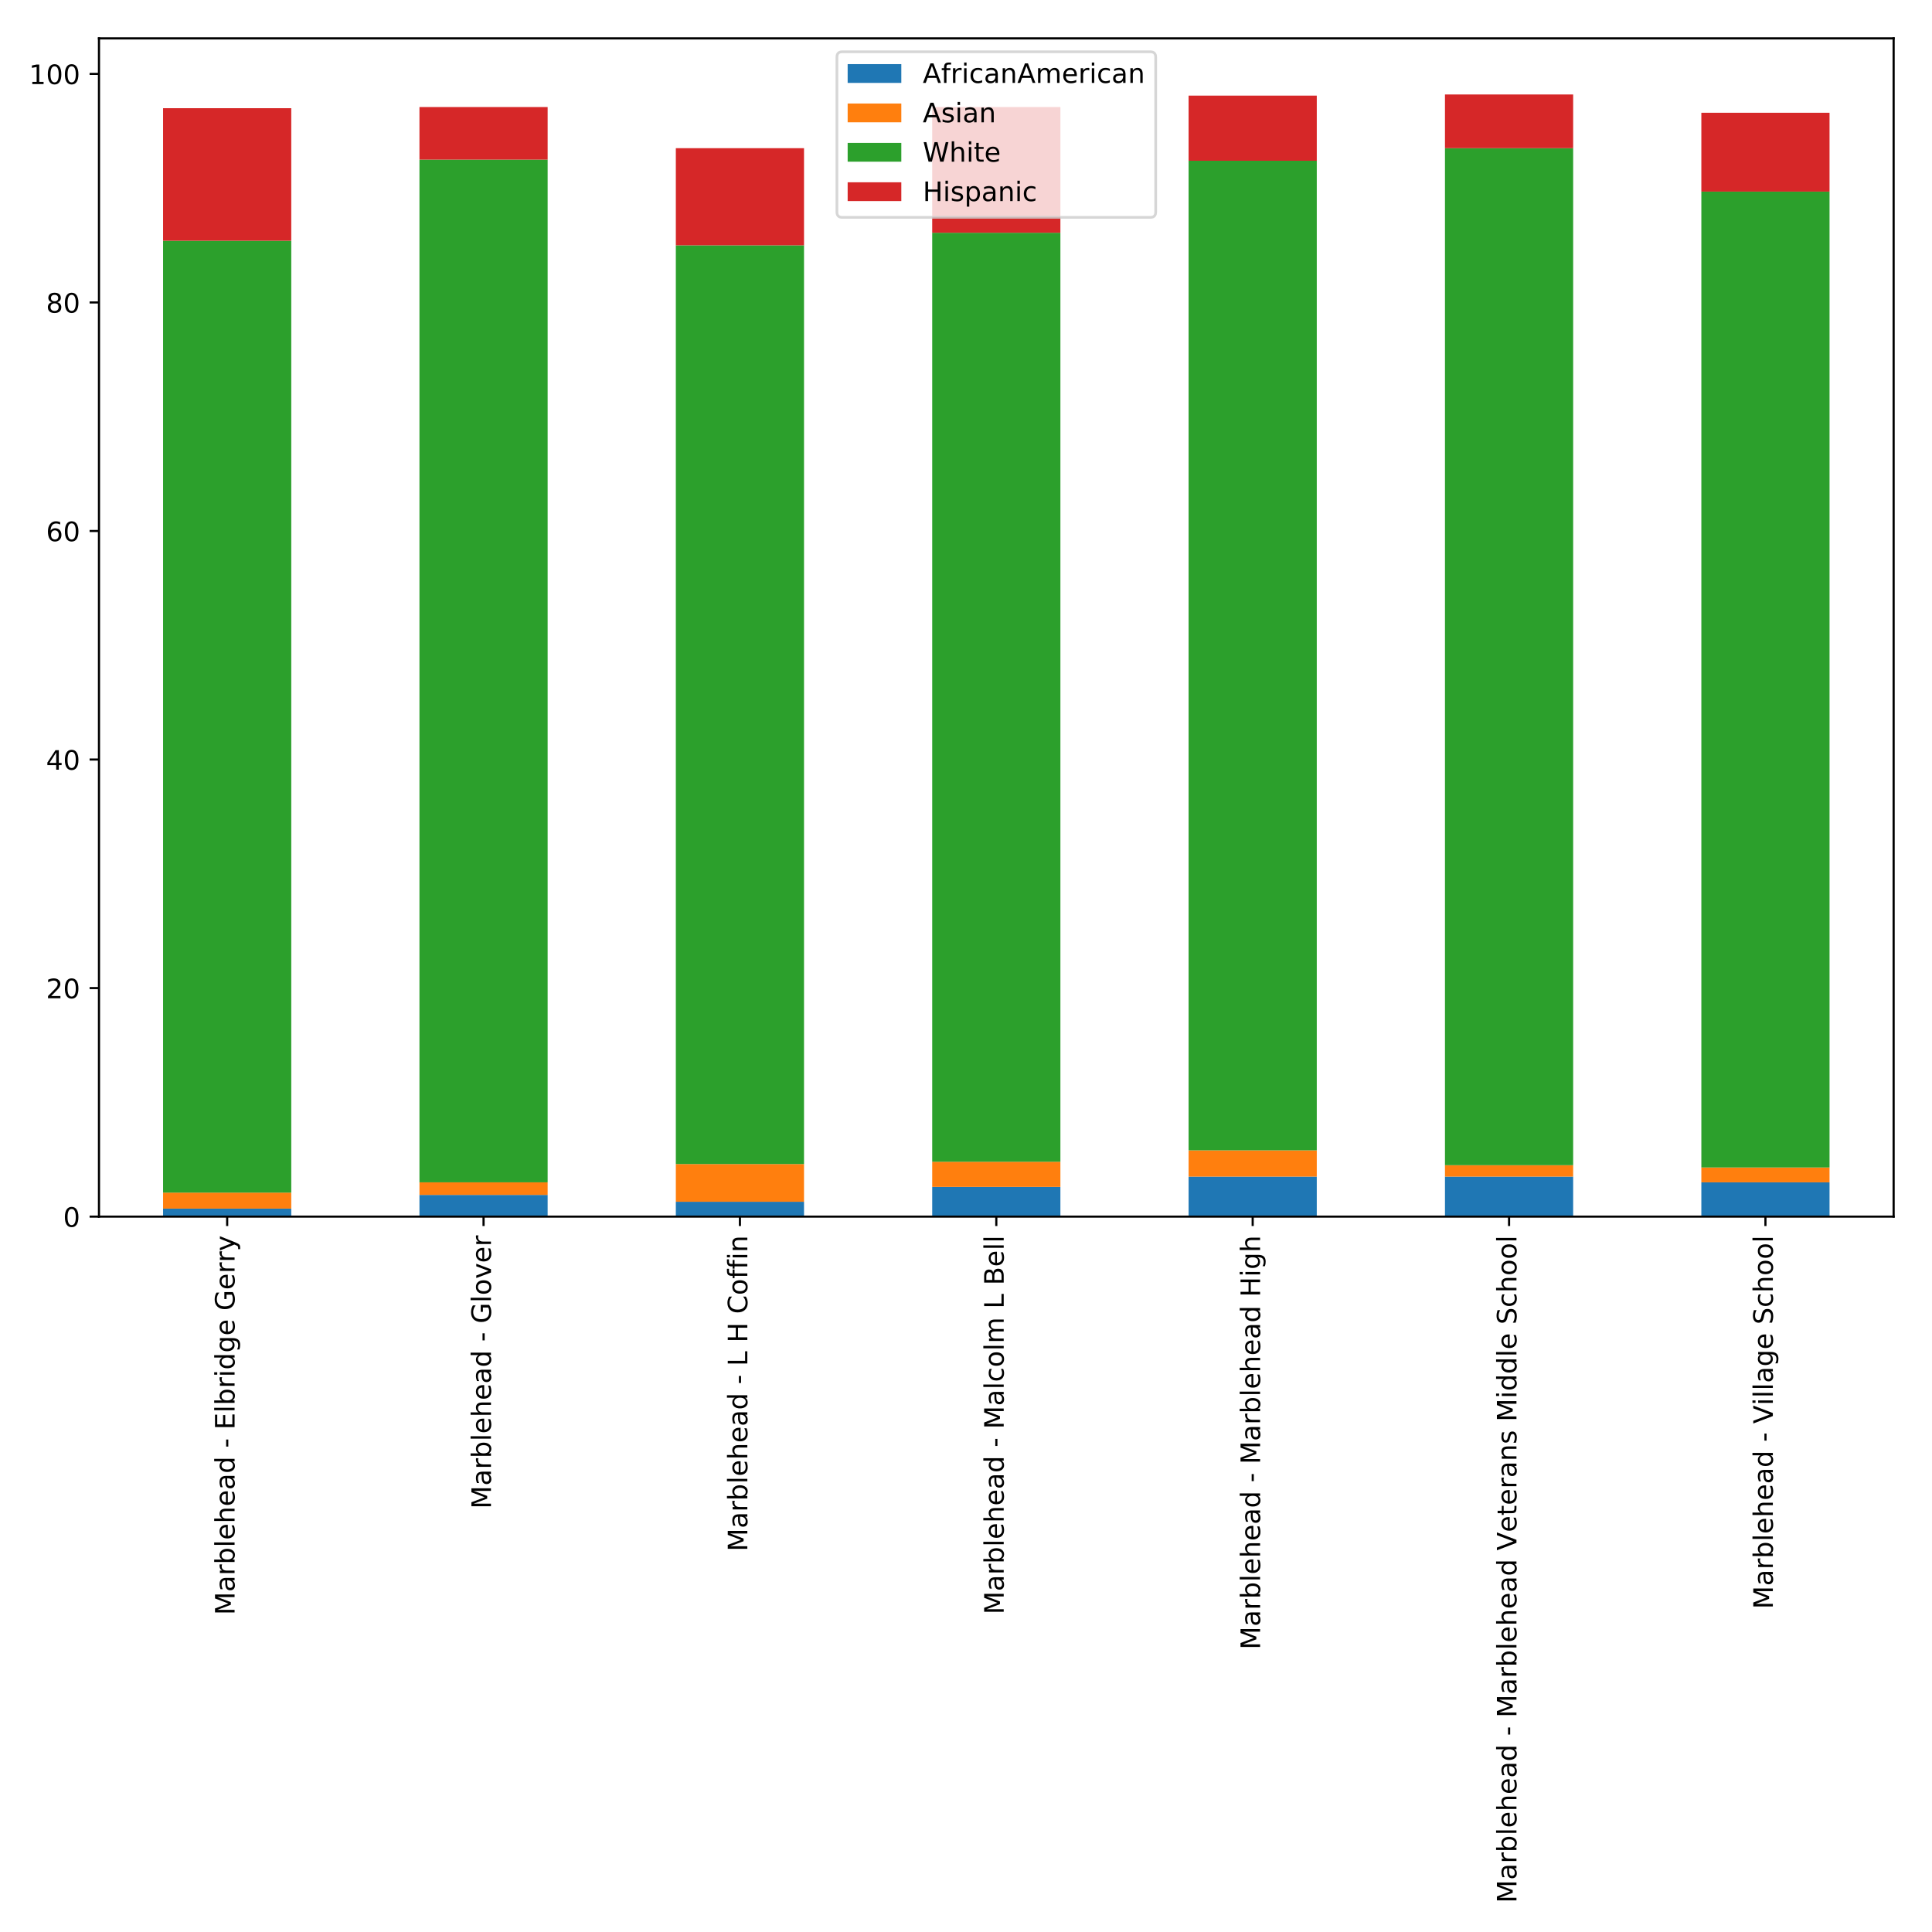 <?xml version="1.0" encoding="utf-8" standalone="no"?>
<!DOCTYPE svg PUBLIC "-//W3C//DTD SVG 1.1//EN"
  "http://www.w3.org/Graphics/SVG/1.1/DTD/svg11.dtd">
<!-- Created with matplotlib (http://matplotlib.org/) -->
<svg height="720pt" version="1.1" viewBox="0 0 720 720" width="720pt" xmlns="http://www.w3.org/2000/svg" xmlns:xlink="http://www.w3.org/1999/xlink">
 <defs>
  <style type="text/css">
*{stroke-linecap:butt;stroke-linejoin:round;}
  </style>
 </defs>
 <g id="figure_1">
  <g id="patch_1">
   <path d="M 0 720 
L 720 720 
L 720 0 
L 0 0 
z
" style="fill:#ffffff;"/>
  </g>
  <g id="axes_1">
   <g id="patch_2">
    <path d="M 36.888 453.397 
L 705.7 453.397 
L 705.7 14.3 
L 36.888 14.3 
z
" style="fill:#ffffff;"/>
   </g>
   <g id="patch_3">
    <path clip-path="url(#pbb5ad977c8)" d="M 60.774 453.397 
L 108.546 453.397 
L 108.546 450.416 
L 60.774 450.416 
z
" style="fill:#1f77b4;"/>
   </g>
   <g id="patch_4">
    <path clip-path="url(#pbb5ad977c8)" d="M 156.318 453.397 
L 204.091 453.397 
L 204.091 445.306 
L 156.318 445.306 
z
" style="fill:#1f77b4;"/>
   </g>
   <g id="patch_5">
    <path clip-path="url(#pbb5ad977c8)" d="M 251.863 453.397 
L 299.635 453.397 
L 299.635 447.861 
L 251.863 447.861 
z
" style="fill:#1f77b4;"/>
   </g>
   <g id="patch_6">
    <path clip-path="url(#pbb5ad977c8)" d="M 347.408 453.397 
L 395.18 453.397 
L 395.18 442.325 
L 347.408 442.325 
z
" style="fill:#1f77b4;"/>
   </g>
   <g id="patch_7">
    <path clip-path="url(#pbb5ad977c8)" d="M 442.952 453.397 
L 490.725 453.397 
L 490.725 438.492 
L 442.952 438.492 
z
" style="fill:#1f77b4;"/>
   </g>
   <g id="patch_8">
    <path clip-path="url(#pbb5ad977c8)" d="M 538.497 453.397 
L 586.269 453.397 
L 586.269 438.492 
L 538.497 438.492 
z
" style="fill:#1f77b4;"/>
   </g>
   <g id="patch_9">
    <path clip-path="url(#pbb5ad977c8)" d="M 634.042 453.397 
L 681.814 453.397 
L 681.814 440.621 
L 634.042 440.621 
z
" style="fill:#1f77b4;"/>
   </g>
   <g id="patch_10">
    <path clip-path="url(#pbb5ad977c8)" d="M 60.774 450.416 
L 108.546 450.416 
L 108.546 444.454 
L 60.774 444.454 
z
" style="fill:#ff7f0e;"/>
   </g>
   <g id="patch_11">
    <path clip-path="url(#pbb5ad977c8)" d="M 156.318 445.306 
L 204.091 445.306 
L 204.091 440.621 
L 156.318 440.621 
z
" style="fill:#ff7f0e;"/>
   </g>
   <g id="patch_12">
    <path clip-path="url(#pbb5ad977c8)" d="M 251.863 447.861 
L 299.635 447.861 
L 299.635 433.808 
L 251.863 433.808 
z
" style="fill:#ff7f0e;"/>
   </g>
   <g id="patch_13">
    <path clip-path="url(#pbb5ad977c8)" d="M 347.408 442.325 
L 395.18 442.325 
L 395.18 432.956 
L 347.408 432.956 
z
" style="fill:#ff7f0e;"/>
   </g>
   <g id="patch_14">
    <path clip-path="url(#pbb5ad977c8)" d="M 442.952 438.492 
L 490.725 438.492 
L 490.725 428.697 
L 442.952 428.697 
z
" style="fill:#ff7f0e;"/>
   </g>
   <g id="patch_15">
    <path clip-path="url(#pbb5ad977c8)" d="M 538.497 438.492 
L 586.269 438.492 
L 586.269 434.233 
L 538.497 434.233 
z
" style="fill:#ff7f0e;"/>
   </g>
   <g id="patch_16">
    <path clip-path="url(#pbb5ad977c8)" d="M 634.042 440.621 
L 681.814 440.621 
L 681.814 435.085 
L 634.042 435.085 
z
" style="fill:#ff7f0e;"/>
   </g>
   <g id="patch_17">
    <path clip-path="url(#pbb5ad977c8)" d="M 60.774 444.454 
L 108.546 444.454 
L 108.546 89.719 
L 60.774 89.719 
z
" style="fill:#2ca02c;"/>
   </g>
   <g id="patch_18">
    <path clip-path="url(#pbb5ad977c8)" d="M 156.318 440.621 
L 204.091 440.621 
L 204.091 59.483 
L 156.318 59.483 
z
" style="fill:#2ca02c;"/>
   </g>
   <g id="patch_19">
    <path clip-path="url(#pbb5ad977c8)" d="M 251.863 433.808 
L 299.635 433.808 
L 299.635 91.422 
L 251.863 91.422 
z
" style="fill:#2ca02c;"/>
   </g>
   <g id="patch_20">
    <path clip-path="url(#pbb5ad977c8)" d="M 347.408 432.956 
L 395.18 432.956 
L 395.18 86.738 
L 347.408 86.738 
z
" style="fill:#2ca02c;"/>
   </g>
   <g id="patch_21">
    <path clip-path="url(#pbb5ad977c8)" d="M 442.952 428.697 
L 490.725 428.697 
L 490.725 59.909 
L 442.952 59.909 
z
" style="fill:#2ca02c;"/>
   </g>
   <g id="patch_22">
    <path clip-path="url(#pbb5ad977c8)" d="M 538.497 434.233 
L 586.269 434.233 
L 586.269 55.224 
L 538.497 55.224 
z
" style="fill:#2ca02c;"/>
   </g>
   <g id="patch_23">
    <path clip-path="url(#pbb5ad977c8)" d="M 634.042 435.085 
L 681.814 435.085 
L 681.814 71.407 
L 634.042 71.407 
z
" style="fill:#2ca02c;"/>
   </g>
   <g id="patch_24">
    <path clip-path="url(#pbb5ad977c8)" d="M 60.774 89.719 
L 108.546 89.719 
L 108.546 40.32 
L 60.774 40.32 
z
" style="fill:#d62728;"/>
   </g>
   <g id="patch_25">
    <path clip-path="url(#pbb5ad977c8)" d="M 156.318 59.483 
L 204.091 59.483 
L 204.091 39.894 
L 156.318 39.894 
z
" style="fill:#d62728;"/>
   </g>
   <g id="patch_26">
    <path clip-path="url(#pbb5ad977c8)" d="M 251.863 91.422 
L 299.635 91.422 
L 299.635 55.224 
L 251.863 55.224 
z
" style="fill:#d62728;"/>
   </g>
   <g id="patch_27">
    <path clip-path="url(#pbb5ad977c8)" d="M 347.408 86.738 
L 395.18 86.738 
L 395.18 39.894 
L 347.408 39.894 
z
" style="fill:#d62728;"/>
   </g>
   <g id="patch_28">
    <path clip-path="url(#pbb5ad977c8)" d="M 442.952 59.909 
L 490.725 59.909 
L 490.725 35.635 
L 442.952 35.635 
z
" style="fill:#d62728;"/>
   </g>
   <g id="patch_29">
    <path clip-path="url(#pbb5ad977c8)" d="M 538.497 55.224 
L 586.269 55.224 
L 586.269 35.209 
L 538.497 35.209 
z
" style="fill:#d62728;"/>
   </g>
   <g id="patch_30">
    <path clip-path="url(#pbb5ad977c8)" d="M 634.042 71.407 
L 681.814 71.407 
L 681.814 42.023 
L 634.042 42.023 
z
" style="fill:#d62728;"/>
   </g>
   <g id="matplotlib.axis_1">
    <g id="xtick_1">
     <g id="line2d_1">
      <defs>
       <path d="M 0 0 
L 0 3.5 
" id="m1ef9cbfb7c" style="stroke:#000000;stroke-width:0.8;"/>
      </defs>
      <g>
       <use style="stroke:#000000;stroke-width:0.8;" x="84.66" xlink:href="#m1ef9cbfb7c" y="453.397"/>
      </g>
     </g>
     <g id="text_1">
      <!-- Marblehead - Elbridge Gerry -->
      <defs>
       <path d="M 9.812 72.906 
L 24.516 72.906 
L 43.109 23.297 
L 61.812 72.906 
L 76.516 72.906 
L 76.516 0 
L 66.891 0 
L 66.891 64.016 
L 48.094 14.016 
L 38.188 14.016 
L 19.391 64.016 
L 19.391 0 
L 9.812 0 
z
" id="DejaVuSans-4d"/>
       <path d="M 34.281 27.484 
Q 23.391 27.484 19.188 25 
Q 14.984 22.516 14.984 16.5 
Q 14.984 11.719 18.141 8.906 
Q 21.297 6.109 26.703 6.109 
Q 34.188 6.109 38.703 11.406 
Q 43.219 16.703 43.219 25.484 
L 43.219 27.484 
z
M 52.203 31.203 
L 52.203 0 
L 43.219 0 
L 43.219 8.297 
Q 40.141 3.328 35.547 0.953 
Q 30.953 -1.422 24.312 -1.422 
Q 15.922 -1.422 10.953 3.297 
Q 6 8.016 6 15.922 
Q 6 25.141 12.172 29.828 
Q 18.359 34.516 30.609 34.516 
L 43.219 34.516 
L 43.219 35.406 
Q 43.219 41.609 39.141 45 
Q 35.062 48.391 27.688 48.391 
Q 23 48.391 18.547 47.266 
Q 14.109 46.141 10.016 43.891 
L 10.016 52.203 
Q 14.938 54.109 19.578 55.047 
Q 24.219 56 28.609 56 
Q 40.484 56 46.344 49.844 
Q 52.203 43.703 52.203 31.203 
z
" id="DejaVuSans-61"/>
       <path d="M 41.109 46.297 
Q 39.594 47.172 37.812 47.578 
Q 36.031 48 33.891 48 
Q 26.266 48 22.188 43.047 
Q 18.109 38.094 18.109 28.812 
L 18.109 0 
L 9.078 0 
L 9.078 54.688 
L 18.109 54.688 
L 18.109 46.188 
Q 20.953 51.172 25.484 53.578 
Q 30.031 56 36.531 56 
Q 37.453 56 38.578 55.875 
Q 39.703 55.766 41.062 55.516 
z
" id="DejaVuSans-72"/>
       <path d="M 48.688 27.297 
Q 48.688 37.203 44.609 42.844 
Q 40.531 48.484 33.406 48.484 
Q 26.266 48.484 22.188 42.844 
Q 18.109 37.203 18.109 27.297 
Q 18.109 17.391 22.188 11.75 
Q 26.266 6.109 33.406 6.109 
Q 40.531 6.109 44.609 11.75 
Q 48.688 17.391 48.688 27.297 
z
M 18.109 46.391 
Q 20.953 51.266 25.266 53.625 
Q 29.594 56 35.594 56 
Q 45.562 56 51.781 48.094 
Q 58.016 40.188 58.016 27.297 
Q 58.016 14.406 51.781 6.484 
Q 45.562 -1.422 35.594 -1.422 
Q 29.594 -1.422 25.266 0.953 
Q 20.953 3.328 18.109 8.203 
L 18.109 0 
L 9.078 0 
L 9.078 75.984 
L 18.109 75.984 
z
" id="DejaVuSans-62"/>
       <path d="M 9.422 75.984 
L 18.406 75.984 
L 18.406 0 
L 9.422 0 
z
" id="DejaVuSans-6c"/>
       <path d="M 56.203 29.594 
L 56.203 25.203 
L 14.891 25.203 
Q 15.484 15.922 20.484 11.062 
Q 25.484 6.203 34.422 6.203 
Q 39.594 6.203 44.453 7.469 
Q 49.312 8.734 54.109 11.281 
L 54.109 2.781 
Q 49.266 0.734 44.188 -0.344 
Q 39.109 -1.422 33.891 -1.422 
Q 20.797 -1.422 13.156 6.188 
Q 5.516 13.812 5.516 26.812 
Q 5.516 40.234 12.766 48.109 
Q 20.016 56 32.328 56 
Q 43.359 56 49.781 48.891 
Q 56.203 41.797 56.203 29.594 
z
M 47.219 32.234 
Q 47.125 39.594 43.094 43.984 
Q 39.062 48.391 32.422 48.391 
Q 24.906 48.391 20.391 44.141 
Q 15.875 39.891 15.188 32.172 
z
" id="DejaVuSans-65"/>
       <path d="M 54.891 33.016 
L 54.891 0 
L 45.906 0 
L 45.906 32.719 
Q 45.906 40.484 42.875 44.328 
Q 39.844 48.188 33.797 48.188 
Q 26.516 48.188 22.312 43.547 
Q 18.109 38.922 18.109 30.906 
L 18.109 0 
L 9.078 0 
L 9.078 75.984 
L 18.109 75.984 
L 18.109 46.188 
Q 21.344 51.125 25.703 53.562 
Q 30.078 56 35.797 56 
Q 45.219 56 50.047 50.172 
Q 54.891 44.344 54.891 33.016 
z
" id="DejaVuSans-68"/>
       <path d="M 45.406 46.391 
L 45.406 75.984 
L 54.391 75.984 
L 54.391 0 
L 45.406 0 
L 45.406 8.203 
Q 42.578 3.328 38.25 0.953 
Q 33.938 -1.422 27.875 -1.422 
Q 17.969 -1.422 11.734 6.484 
Q 5.516 14.406 5.516 27.297 
Q 5.516 40.188 11.734 48.094 
Q 17.969 56 27.875 56 
Q 33.938 56 38.25 53.625 
Q 42.578 51.266 45.406 46.391 
z
M 14.797 27.297 
Q 14.797 17.391 18.875 11.75 
Q 22.953 6.109 30.078 6.109 
Q 37.203 6.109 41.297 11.75 
Q 45.406 17.391 45.406 27.297 
Q 45.406 37.203 41.297 42.844 
Q 37.203 48.484 30.078 48.484 
Q 22.953 48.484 18.875 42.844 
Q 14.797 37.203 14.797 27.297 
z
" id="DejaVuSans-64"/>
       <path id="DejaVuSans-20"/>
       <path d="M 4.891 31.391 
L 31.203 31.391 
L 31.203 23.391 
L 4.891 23.391 
z
" id="DejaVuSans-2d"/>
       <path d="M 9.812 72.906 
L 55.906 72.906 
L 55.906 64.594 
L 19.672 64.594 
L 19.672 43.016 
L 54.391 43.016 
L 54.391 34.719 
L 19.672 34.719 
L 19.672 8.297 
L 56.781 8.297 
L 56.781 0 
L 9.812 0 
z
" id="DejaVuSans-45"/>
       <path d="M 9.422 54.688 
L 18.406 54.688 
L 18.406 0 
L 9.422 0 
z
M 9.422 75.984 
L 18.406 75.984 
L 18.406 64.594 
L 9.422 64.594 
z
" id="DejaVuSans-69"/>
       <path d="M 45.406 27.984 
Q 45.406 37.75 41.375 43.109 
Q 37.359 48.484 30.078 48.484 
Q 22.859 48.484 18.828 43.109 
Q 14.797 37.75 14.797 27.984 
Q 14.797 18.266 18.828 12.891 
Q 22.859 7.516 30.078 7.516 
Q 37.359 7.516 41.375 12.891 
Q 45.406 18.266 45.406 27.984 
z
M 54.391 6.781 
Q 54.391 -7.172 48.188 -13.984 
Q 42 -20.797 29.203 -20.797 
Q 24.469 -20.797 20.266 -20.094 
Q 16.062 -19.391 12.109 -17.922 
L 12.109 -9.188 
Q 16.062 -11.328 19.922 -12.344 
Q 23.781 -13.375 27.781 -13.375 
Q 36.625 -13.375 41.016 -8.766 
Q 45.406 -4.156 45.406 5.172 
L 45.406 9.625 
Q 42.625 4.781 38.281 2.391 
Q 33.938 0 27.875 0 
Q 17.828 0 11.672 7.656 
Q 5.516 15.328 5.516 27.984 
Q 5.516 40.672 11.672 48.328 
Q 17.828 56 27.875 56 
Q 33.938 56 38.281 53.609 
Q 42.625 51.219 45.406 46.391 
L 45.406 54.688 
L 54.391 54.688 
z
" id="DejaVuSans-67"/>
       <path d="M 59.516 10.406 
L 59.516 29.984 
L 43.406 29.984 
L 43.406 38.094 
L 69.281 38.094 
L 69.281 6.781 
Q 63.578 2.734 56.688 0.656 
Q 49.812 -1.422 42 -1.422 
Q 24.906 -1.422 15.25 8.562 
Q 5.609 18.562 5.609 36.375 
Q 5.609 54.25 15.25 64.234 
Q 24.906 74.219 42 74.219 
Q 49.125 74.219 55.547 72.453 
Q 61.969 70.703 67.391 67.281 
L 67.391 56.781 
Q 61.922 61.422 55.766 63.766 
Q 49.609 66.109 42.828 66.109 
Q 29.438 66.109 22.719 58.641 
Q 16.016 51.172 16.016 36.375 
Q 16.016 21.625 22.719 14.156 
Q 29.438 6.688 42.828 6.688 
Q 48.047 6.688 52.141 7.594 
Q 56.25 8.5 59.516 10.406 
z
" id="DejaVuSans-47"/>
       <path d="M 32.172 -5.078 
Q 28.375 -14.844 24.75 -17.812 
Q 21.141 -20.797 15.094 -20.797 
L 7.906 -20.797 
L 7.906 -13.281 
L 13.188 -13.281 
Q 16.891 -13.281 18.938 -11.516 
Q 21 -9.766 23.484 -3.219 
L 25.094 0.875 
L 2.984 54.688 
L 12.5 54.688 
L 29.594 11.922 
L 46.688 54.688 
L 56.203 54.688 
z
" id="DejaVuSans-79"/>
      </defs>
      <g transform="translate(87.419 601.878)rotate(-90)scale(0.1 -0.1)">
       <use xlink:href="#DejaVuSans-4d"/>
       <use x="86.279" xlink:href="#DejaVuSans-61"/>
       <use x="147.559" xlink:href="#DejaVuSans-72"/>
       <use x="188.672" xlink:href="#DejaVuSans-62"/>
       <use x="252.148" xlink:href="#DejaVuSans-6c"/>
       <use x="279.932" xlink:href="#DejaVuSans-65"/>
       <use x="341.455" xlink:href="#DejaVuSans-68"/>
       <use x="404.834" xlink:href="#DejaVuSans-65"/>
       <use x="466.357" xlink:href="#DejaVuSans-61"/>
       <use x="527.637" xlink:href="#DejaVuSans-64"/>
       <use x="591.113" xlink:href="#DejaVuSans-20"/>
       <use x="622.9" xlink:href="#DejaVuSans-2d"/>
       <use x="658.984" xlink:href="#DejaVuSans-20"/>
       <use x="690.771" xlink:href="#DejaVuSans-45"/>
       <use x="753.955" xlink:href="#DejaVuSans-6c"/>
       <use x="781.738" xlink:href="#DejaVuSans-62"/>
       <use x="845.215" xlink:href="#DejaVuSans-72"/>
       <use x="886.328" xlink:href="#DejaVuSans-69"/>
       <use x="914.111" xlink:href="#DejaVuSans-64"/>
       <use x="977.588" xlink:href="#DejaVuSans-67"/>
       <use x="1041.064" xlink:href="#DejaVuSans-65"/>
       <use x="1102.588" xlink:href="#DejaVuSans-20"/>
       <use x="1134.375" xlink:href="#DejaVuSans-47"/>
       <use x="1211.865" xlink:href="#DejaVuSans-65"/>
       <use x="1273.389" xlink:href="#DejaVuSans-72"/>
       <use x="1314.486" xlink:href="#DejaVuSans-72"/>
       <use x="1355.6" xlink:href="#DejaVuSans-79"/>
      </g>
     </g>
    </g>
    <g id="xtick_2">
     <g id="line2d_2">
      <g>
       <use style="stroke:#000000;stroke-width:0.8;" x="180.204" xlink:href="#m1ef9cbfb7c" y="453.397"/>
      </g>
     </g>
     <g id="text_2">
      <!-- Marblehead - Glover -->
      <defs>
       <path d="M 30.609 48.391 
Q 23.391 48.391 19.188 42.75 
Q 14.984 37.109 14.984 27.297 
Q 14.984 17.484 19.156 11.844 
Q 23.344 6.203 30.609 6.203 
Q 37.797 6.203 41.984 11.859 
Q 46.188 17.531 46.188 27.297 
Q 46.188 37.016 41.984 42.703 
Q 37.797 48.391 30.609 48.391 
z
M 30.609 56 
Q 42.328 56 49.016 48.375 
Q 55.719 40.766 55.719 27.297 
Q 55.719 13.875 49.016 6.219 
Q 42.328 -1.422 30.609 -1.422 
Q 18.844 -1.422 12.172 6.219 
Q 5.516 13.875 5.516 27.297 
Q 5.516 40.766 12.172 48.375 
Q 18.844 56 30.609 56 
z
" id="DejaVuSans-6f"/>
       <path d="M 2.984 54.688 
L 12.5 54.688 
L 29.594 8.797 
L 46.688 54.688 
L 56.203 54.688 
L 35.688 0 
L 23.484 0 
z
" id="DejaVuSans-76"/>
      </defs>
      <g transform="translate(182.964 562.303)rotate(-90)scale(0.1 -0.1)">
       <use xlink:href="#DejaVuSans-4d"/>
       <use x="86.279" xlink:href="#DejaVuSans-61"/>
       <use x="147.559" xlink:href="#DejaVuSans-72"/>
       <use x="188.672" xlink:href="#DejaVuSans-62"/>
       <use x="252.148" xlink:href="#DejaVuSans-6c"/>
       <use x="279.932" xlink:href="#DejaVuSans-65"/>
       <use x="341.455" xlink:href="#DejaVuSans-68"/>
       <use x="404.834" xlink:href="#DejaVuSans-65"/>
       <use x="466.357" xlink:href="#DejaVuSans-61"/>
       <use x="527.637" xlink:href="#DejaVuSans-64"/>
       <use x="591.113" xlink:href="#DejaVuSans-20"/>
       <use x="622.9" xlink:href="#DejaVuSans-2d"/>
       <use x="658.984" xlink:href="#DejaVuSans-20"/>
       <use x="690.771" xlink:href="#DejaVuSans-47"/>
       <use x="768.262" xlink:href="#DejaVuSans-6c"/>
       <use x="796.045" xlink:href="#DejaVuSans-6f"/>
       <use x="857.227" xlink:href="#DejaVuSans-76"/>
       <use x="916.406" xlink:href="#DejaVuSans-65"/>
       <use x="977.93" xlink:href="#DejaVuSans-72"/>
      </g>
     </g>
    </g>
    <g id="xtick_3">
     <g id="line2d_3">
      <g>
       <use style="stroke:#000000;stroke-width:0.8;" x="275.749" xlink:href="#m1ef9cbfb7c" y="453.397"/>
      </g>
     </g>
     <g id="text_3">
      <!-- Marblehead - L H Coffin -->
      <defs>
       <path d="M 9.812 72.906 
L 19.672 72.906 
L 19.672 8.297 
L 55.172 8.297 
L 55.172 0 
L 9.812 0 
z
" id="DejaVuSans-4c"/>
       <path d="M 9.812 72.906 
L 19.672 72.906 
L 19.672 43.016 
L 55.516 43.016 
L 55.516 72.906 
L 65.375 72.906 
L 65.375 0 
L 55.516 0 
L 55.516 34.719 
L 19.672 34.719 
L 19.672 0 
L 9.812 0 
z
" id="DejaVuSans-48"/>
       <path d="M 64.406 67.281 
L 64.406 56.891 
Q 59.422 61.531 53.781 63.812 
Q 48.141 66.109 41.797 66.109 
Q 29.297 66.109 22.656 58.469 
Q 16.016 50.828 16.016 36.375 
Q 16.016 21.969 22.656 14.328 
Q 29.297 6.688 41.797 6.688 
Q 48.141 6.688 53.781 8.984 
Q 59.422 11.281 64.406 15.922 
L 64.406 5.609 
Q 59.234 2.094 53.438 0.328 
Q 47.656 -1.422 41.219 -1.422 
Q 24.656 -1.422 15.125 8.703 
Q 5.609 18.844 5.609 36.375 
Q 5.609 53.953 15.125 64.078 
Q 24.656 74.219 41.219 74.219 
Q 47.75 74.219 53.531 72.484 
Q 59.328 70.75 64.406 67.281 
z
" id="DejaVuSans-43"/>
       <path d="M 37.109 75.984 
L 37.109 68.5 
L 28.516 68.5 
Q 23.688 68.5 21.797 66.547 
Q 19.922 64.594 19.922 59.516 
L 19.922 54.688 
L 34.719 54.688 
L 34.719 47.703 
L 19.922 47.703 
L 19.922 0 
L 10.891 0 
L 10.891 47.703 
L 2.297 47.703 
L 2.297 54.688 
L 10.891 54.688 
L 10.891 58.5 
Q 10.891 67.625 15.141 71.797 
Q 19.391 75.984 28.609 75.984 
z
" id="DejaVuSans-66"/>
       <path d="M 54.891 33.016 
L 54.891 0 
L 45.906 0 
L 45.906 32.719 
Q 45.906 40.484 42.875 44.328 
Q 39.844 48.188 33.797 48.188 
Q 26.516 48.188 22.312 43.547 
Q 18.109 38.922 18.109 30.906 
L 18.109 0 
L 9.078 0 
L 9.078 54.688 
L 18.109 54.688 
L 18.109 46.188 
Q 21.344 51.125 25.703 53.562 
Q 30.078 56 35.797 56 
Q 45.219 56 50.047 50.172 
Q 54.891 44.344 54.891 33.016 
z
" id="DejaVuSans-6e"/>
      </defs>
      <g transform="translate(278.508 578.181)rotate(-90)scale(0.1 -0.1)">
       <use xlink:href="#DejaVuSans-4d"/>
       <use x="86.279" xlink:href="#DejaVuSans-61"/>
       <use x="147.559" xlink:href="#DejaVuSans-72"/>
       <use x="188.672" xlink:href="#DejaVuSans-62"/>
       <use x="252.148" xlink:href="#DejaVuSans-6c"/>
       <use x="279.932" xlink:href="#DejaVuSans-65"/>
       <use x="341.455" xlink:href="#DejaVuSans-68"/>
       <use x="404.834" xlink:href="#DejaVuSans-65"/>
       <use x="466.357" xlink:href="#DejaVuSans-61"/>
       <use x="527.637" xlink:href="#DejaVuSans-64"/>
       <use x="591.113" xlink:href="#DejaVuSans-20"/>
       <use x="622.9" xlink:href="#DejaVuSans-2d"/>
       <use x="658.984" xlink:href="#DejaVuSans-20"/>
       <use x="690.771" xlink:href="#DejaVuSans-4c"/>
       <use x="746.484" xlink:href="#DejaVuSans-20"/>
       <use x="778.271" xlink:href="#DejaVuSans-48"/>
       <use x="853.467" xlink:href="#DejaVuSans-20"/>
       <use x="885.254" xlink:href="#DejaVuSans-43"/>
       <use x="955.078" xlink:href="#DejaVuSans-6f"/>
       <use x="1016.26" xlink:href="#DejaVuSans-66"/>
       <use x="1051.465" xlink:href="#DejaVuSans-66"/>
       <use x="1086.67" xlink:href="#DejaVuSans-69"/>
       <use x="1114.453" xlink:href="#DejaVuSans-6e"/>
      </g>
     </g>
    </g>
    <g id="xtick_4">
     <g id="line2d_4">
      <g>
       <use style="stroke:#000000;stroke-width:0.8;" x="371.294" xlink:href="#m1ef9cbfb7c" y="453.397"/>
      </g>
     </g>
     <g id="text_4">
      <!-- Marblehead - Malcolm L Bell -->
      <defs>
       <path d="M 48.781 52.594 
L 48.781 44.188 
Q 44.969 46.297 41.141 47.344 
Q 37.312 48.391 33.406 48.391 
Q 24.656 48.391 19.812 42.844 
Q 14.984 37.312 14.984 27.297 
Q 14.984 17.281 19.812 11.734 
Q 24.656 6.203 33.406 6.203 
Q 37.312 6.203 41.141 7.25 
Q 44.969 8.297 48.781 10.406 
L 48.781 2.094 
Q 45.016 0.344 40.984 -0.531 
Q 36.969 -1.422 32.422 -1.422 
Q 20.062 -1.422 12.781 6.344 
Q 5.516 14.109 5.516 27.297 
Q 5.516 40.672 12.859 48.328 
Q 20.219 56 33.016 56 
Q 37.156 56 41.109 55.141 
Q 45.062 54.297 48.781 52.594 
z
" id="DejaVuSans-63"/>
       <path d="M 52 44.188 
Q 55.375 50.25 60.062 53.125 
Q 64.75 56 71.094 56 
Q 79.641 56 84.281 50.016 
Q 88.922 44.047 88.922 33.016 
L 88.922 0 
L 79.891 0 
L 79.891 32.719 
Q 79.891 40.578 77.094 44.375 
Q 74.312 48.188 68.609 48.188 
Q 61.625 48.188 57.562 43.547 
Q 53.516 38.922 53.516 30.906 
L 53.516 0 
L 44.484 0 
L 44.484 32.719 
Q 44.484 40.625 41.703 44.406 
Q 38.922 48.188 33.109 48.188 
Q 26.219 48.188 22.156 43.531 
Q 18.109 38.875 18.109 30.906 
L 18.109 0 
L 9.078 0 
L 9.078 54.688 
L 18.109 54.688 
L 18.109 46.188 
Q 21.188 51.219 25.484 53.609 
Q 29.781 56 35.688 56 
Q 41.656 56 45.828 52.969 
Q 50 49.953 52 44.188 
z
" id="DejaVuSans-6d"/>
       <path d="M 19.672 34.812 
L 19.672 8.109 
L 35.5 8.109 
Q 43.453 8.109 47.281 11.406 
Q 51.125 14.703 51.125 21.484 
Q 51.125 28.328 47.281 31.562 
Q 43.453 34.812 35.5 34.812 
z
M 19.672 64.797 
L 19.672 42.828 
L 34.281 42.828 
Q 41.5 42.828 45.031 45.531 
Q 48.578 48.25 48.578 53.812 
Q 48.578 59.328 45.031 62.062 
Q 41.5 64.797 34.281 64.797 
z
M 9.812 72.906 
L 35.016 72.906 
Q 46.297 72.906 52.391 68.219 
Q 58.5 63.531 58.5 54.891 
Q 58.5 48.188 55.375 44.234 
Q 52.25 40.281 46.188 39.312 
Q 53.469 37.75 57.5 32.781 
Q 61.531 27.828 61.531 20.406 
Q 61.531 10.641 54.891 5.312 
Q 48.25 0 35.984 0 
L 9.812 0 
z
" id="DejaVuSans-42"/>
      </defs>
      <g transform="translate(374.053 601.644)rotate(-90)scale(0.1 -0.1)">
       <use xlink:href="#DejaVuSans-4d"/>
       <use x="86.279" xlink:href="#DejaVuSans-61"/>
       <use x="147.559" xlink:href="#DejaVuSans-72"/>
       <use x="188.672" xlink:href="#DejaVuSans-62"/>
       <use x="252.148" xlink:href="#DejaVuSans-6c"/>
       <use x="279.932" xlink:href="#DejaVuSans-65"/>
       <use x="341.455" xlink:href="#DejaVuSans-68"/>
       <use x="404.834" xlink:href="#DejaVuSans-65"/>
       <use x="466.357" xlink:href="#DejaVuSans-61"/>
       <use x="527.637" xlink:href="#DejaVuSans-64"/>
       <use x="591.113" xlink:href="#DejaVuSans-20"/>
       <use x="622.9" xlink:href="#DejaVuSans-2d"/>
       <use x="658.984" xlink:href="#DejaVuSans-20"/>
       <use x="690.771" xlink:href="#DejaVuSans-4d"/>
       <use x="777.051" xlink:href="#DejaVuSans-61"/>
       <use x="838.33" xlink:href="#DejaVuSans-6c"/>
       <use x="866.113" xlink:href="#DejaVuSans-63"/>
       <use x="921.094" xlink:href="#DejaVuSans-6f"/>
       <use x="982.275" xlink:href="#DejaVuSans-6c"/>
       <use x="1010.059" xlink:href="#DejaVuSans-6d"/>
       <use x="1107.471" xlink:href="#DejaVuSans-20"/>
       <use x="1139.258" xlink:href="#DejaVuSans-4c"/>
       <use x="1194.971" xlink:href="#DejaVuSans-20"/>
       <use x="1226.758" xlink:href="#DejaVuSans-42"/>
       <use x="1295.361" xlink:href="#DejaVuSans-65"/>
       <use x="1356.885" xlink:href="#DejaVuSans-6c"/>
       <use x="1384.668" xlink:href="#DejaVuSans-6c"/>
      </g>
     </g>
    </g>
    <g id="xtick_5">
     <g id="line2d_5">
      <g>
       <use style="stroke:#000000;stroke-width:0.8;" x="466.838" xlink:href="#m1ef9cbfb7c" y="453.397"/>
      </g>
     </g>
     <g id="text_5">
      <!-- Marblehead - Marblehead High -->
      <g transform="translate(469.598 614.752)rotate(-90)scale(0.1 -0.1)">
       <use xlink:href="#DejaVuSans-4d"/>
       <use x="86.279" xlink:href="#DejaVuSans-61"/>
       <use x="147.559" xlink:href="#DejaVuSans-72"/>
       <use x="188.672" xlink:href="#DejaVuSans-62"/>
       <use x="252.148" xlink:href="#DejaVuSans-6c"/>
       <use x="279.932" xlink:href="#DejaVuSans-65"/>
       <use x="341.455" xlink:href="#DejaVuSans-68"/>
       <use x="404.834" xlink:href="#DejaVuSans-65"/>
       <use x="466.357" xlink:href="#DejaVuSans-61"/>
       <use x="527.637" xlink:href="#DejaVuSans-64"/>
       <use x="591.113" xlink:href="#DejaVuSans-20"/>
       <use x="622.9" xlink:href="#DejaVuSans-2d"/>
       <use x="658.984" xlink:href="#DejaVuSans-20"/>
       <use x="690.771" xlink:href="#DejaVuSans-4d"/>
       <use x="777.051" xlink:href="#DejaVuSans-61"/>
       <use x="838.33" xlink:href="#DejaVuSans-72"/>
       <use x="879.443" xlink:href="#DejaVuSans-62"/>
       <use x="942.92" xlink:href="#DejaVuSans-6c"/>
       <use x="970.703" xlink:href="#DejaVuSans-65"/>
       <use x="1032.227" xlink:href="#DejaVuSans-68"/>
       <use x="1095.605" xlink:href="#DejaVuSans-65"/>
       <use x="1157.129" xlink:href="#DejaVuSans-61"/>
       <use x="1218.408" xlink:href="#DejaVuSans-64"/>
       <use x="1281.885" xlink:href="#DejaVuSans-20"/>
       <use x="1313.672" xlink:href="#DejaVuSans-48"/>
       <use x="1388.867" xlink:href="#DejaVuSans-69"/>
       <use x="1416.65" xlink:href="#DejaVuSans-67"/>
       <use x="1480.127" xlink:href="#DejaVuSans-68"/>
      </g>
     </g>
    </g>
    <g id="xtick_6">
     <g id="line2d_6">
      <g>
       <use style="stroke:#000000;stroke-width:0.8;" x="562.383" xlink:href="#m1ef9cbfb7c" y="453.397"/>
      </g>
     </g>
     <g id="text_6">
      <!-- Marblehead - Marblehead Veterans Middle School -->
      <defs>
       <path d="M 28.609 0 
L 0.781 72.906 
L 11.078 72.906 
L 34.188 11.531 
L 57.328 72.906 
L 67.578 72.906 
L 39.797 0 
z
" id="DejaVuSans-56"/>
       <path d="M 18.312 70.219 
L 18.312 54.688 
L 36.812 54.688 
L 36.812 47.703 
L 18.312 47.703 
L 18.312 18.016 
Q 18.312 11.328 20.141 9.422 
Q 21.969 7.516 27.594 7.516 
L 36.812 7.516 
L 36.812 0 
L 27.594 0 
Q 17.188 0 13.234 3.875 
Q 9.281 7.766 9.281 18.016 
L 9.281 47.703 
L 2.688 47.703 
L 2.688 54.688 
L 9.281 54.688 
L 9.281 70.219 
z
" id="DejaVuSans-74"/>
       <path d="M 44.281 53.078 
L 44.281 44.578 
Q 40.484 46.531 36.375 47.5 
Q 32.281 48.484 27.875 48.484 
Q 21.188 48.484 17.844 46.438 
Q 14.5 44.391 14.5 40.281 
Q 14.5 37.156 16.891 35.375 
Q 19.281 33.594 26.516 31.984 
L 29.594 31.297 
Q 39.156 29.25 43.188 25.516 
Q 47.219 21.781 47.219 15.094 
Q 47.219 7.469 41.188 3.016 
Q 35.156 -1.422 24.609 -1.422 
Q 20.219 -1.422 15.453 -0.562 
Q 10.688 0.297 5.422 2 
L 5.422 11.281 
Q 10.406 8.688 15.234 7.391 
Q 20.062 6.109 24.812 6.109 
Q 31.156 6.109 34.562 8.281 
Q 37.984 10.453 37.984 14.406 
Q 37.984 18.062 35.516 20.016 
Q 33.062 21.969 24.703 23.781 
L 21.578 24.516 
Q 13.234 26.266 9.516 29.906 
Q 5.812 33.547 5.812 39.891 
Q 5.812 47.609 11.281 51.797 
Q 16.75 56 26.812 56 
Q 31.781 56 36.172 55.266 
Q 40.578 54.547 44.281 53.078 
z
" id="DejaVuSans-73"/>
       <path d="M 53.516 70.516 
L 53.516 60.891 
Q 47.906 63.578 42.922 64.891 
Q 37.938 66.219 33.297 66.219 
Q 25.25 66.219 20.875 63.094 
Q 16.5 59.969 16.5 54.203 
Q 16.5 49.359 19.406 46.891 
Q 22.312 44.438 30.422 42.922 
L 36.375 41.703 
Q 47.406 39.594 52.656 34.297 
Q 57.906 29 57.906 20.125 
Q 57.906 9.516 50.797 4.047 
Q 43.703 -1.422 29.984 -1.422 
Q 24.812 -1.422 18.969 -0.25 
Q 13.141 0.922 6.891 3.219 
L 6.891 13.375 
Q 12.891 10.016 18.656 8.297 
Q 24.422 6.594 29.984 6.594 
Q 38.422 6.594 43.016 9.906 
Q 47.609 13.234 47.609 19.391 
Q 47.609 24.75 44.312 27.781 
Q 41.016 30.812 33.5 32.328 
L 27.484 33.5 
Q 16.453 35.688 11.516 40.375 
Q 6.594 45.062 6.594 53.422 
Q 6.594 63.094 13.406 68.656 
Q 20.219 74.219 32.172 74.219 
Q 37.312 74.219 42.625 73.281 
Q 47.953 72.359 53.516 70.516 
z
" id="DejaVuSans-53"/>
      </defs>
      <g transform="translate(565.142 709.2)rotate(-90)scale(0.1 -0.1)">
       <use xlink:href="#DejaVuSans-4d"/>
       <use x="86.279" xlink:href="#DejaVuSans-61"/>
       <use x="147.559" xlink:href="#DejaVuSans-72"/>
       <use x="188.672" xlink:href="#DejaVuSans-62"/>
       <use x="252.148" xlink:href="#DejaVuSans-6c"/>
       <use x="279.932" xlink:href="#DejaVuSans-65"/>
       <use x="341.455" xlink:href="#DejaVuSans-68"/>
       <use x="404.834" xlink:href="#DejaVuSans-65"/>
       <use x="466.357" xlink:href="#DejaVuSans-61"/>
       <use x="527.637" xlink:href="#DejaVuSans-64"/>
       <use x="591.113" xlink:href="#DejaVuSans-20"/>
       <use x="622.9" xlink:href="#DejaVuSans-2d"/>
       <use x="658.984" xlink:href="#DejaVuSans-20"/>
       <use x="690.771" xlink:href="#DejaVuSans-4d"/>
       <use x="777.051" xlink:href="#DejaVuSans-61"/>
       <use x="838.33" xlink:href="#DejaVuSans-72"/>
       <use x="879.443" xlink:href="#DejaVuSans-62"/>
       <use x="942.92" xlink:href="#DejaVuSans-6c"/>
       <use x="970.703" xlink:href="#DejaVuSans-65"/>
       <use x="1032.227" xlink:href="#DejaVuSans-68"/>
       <use x="1095.605" xlink:href="#DejaVuSans-65"/>
       <use x="1157.129" xlink:href="#DejaVuSans-61"/>
       <use x="1218.408" xlink:href="#DejaVuSans-64"/>
       <use x="1281.885" xlink:href="#DejaVuSans-20"/>
       <use x="1313.672" xlink:href="#DejaVuSans-56"/>
       <use x="1381.971" xlink:href="#DejaVuSans-65"/>
       <use x="1443.494" xlink:href="#DejaVuSans-74"/>
       <use x="1482.703" xlink:href="#DejaVuSans-65"/>
       <use x="1544.227" xlink:href="#DejaVuSans-72"/>
       <use x="1585.34" xlink:href="#DejaVuSans-61"/>
       <use x="1646.619" xlink:href="#DejaVuSans-6e"/>
       <use x="1709.998" xlink:href="#DejaVuSans-73"/>
       <use x="1762.098" xlink:href="#DejaVuSans-20"/>
       <use x="1793.885" xlink:href="#DejaVuSans-4d"/>
       <use x="1880.164" xlink:href="#DejaVuSans-69"/>
       <use x="1907.947" xlink:href="#DejaVuSans-64"/>
       <use x="1971.424" xlink:href="#DejaVuSans-64"/>
       <use x="2034.9" xlink:href="#DejaVuSans-6c"/>
       <use x="2062.684" xlink:href="#DejaVuSans-65"/>
       <use x="2124.207" xlink:href="#DejaVuSans-20"/>
       <use x="2155.994" xlink:href="#DejaVuSans-53"/>
       <use x="2219.471" xlink:href="#DejaVuSans-63"/>
       <use x="2274.451" xlink:href="#DejaVuSans-68"/>
       <use x="2337.83" xlink:href="#DejaVuSans-6f"/>
       <use x="2399.012" xlink:href="#DejaVuSans-6f"/>
       <use x="2460.193" xlink:href="#DejaVuSans-6c"/>
      </g>
     </g>
    </g>
    <g id="xtick_7">
     <g id="line2d_7">
      <g>
       <use style="stroke:#000000;stroke-width:0.8;" x="657.928" xlink:href="#m1ef9cbfb7c" y="453.397"/>
      </g>
     </g>
     <g id="text_7">
      <!-- Marblehead - Village School -->
      <g transform="translate(660.687 599.655)rotate(-90)scale(0.1 -0.1)">
       <use xlink:href="#DejaVuSans-4d"/>
       <use x="86.279" xlink:href="#DejaVuSans-61"/>
       <use x="147.559" xlink:href="#DejaVuSans-72"/>
       <use x="188.672" xlink:href="#DejaVuSans-62"/>
       <use x="252.148" xlink:href="#DejaVuSans-6c"/>
       <use x="279.932" xlink:href="#DejaVuSans-65"/>
       <use x="341.455" xlink:href="#DejaVuSans-68"/>
       <use x="404.834" xlink:href="#DejaVuSans-65"/>
       <use x="466.357" xlink:href="#DejaVuSans-61"/>
       <use x="527.637" xlink:href="#DejaVuSans-64"/>
       <use x="591.113" xlink:href="#DejaVuSans-20"/>
       <use x="622.9" xlink:href="#DejaVuSans-2d"/>
       <use x="658.984" xlink:href="#DejaVuSans-20"/>
       <use x="690.771" xlink:href="#DejaVuSans-56"/>
       <use x="759.148" xlink:href="#DejaVuSans-69"/>
       <use x="786.932" xlink:href="#DejaVuSans-6c"/>
       <use x="814.715" xlink:href="#DejaVuSans-6c"/>
       <use x="842.498" xlink:href="#DejaVuSans-61"/>
       <use x="903.777" xlink:href="#DejaVuSans-67"/>
       <use x="967.254" xlink:href="#DejaVuSans-65"/>
       <use x="1028.777" xlink:href="#DejaVuSans-20"/>
       <use x="1060.564" xlink:href="#DejaVuSans-53"/>
       <use x="1124.041" xlink:href="#DejaVuSans-63"/>
       <use x="1179.021" xlink:href="#DejaVuSans-68"/>
       <use x="1242.4" xlink:href="#DejaVuSans-6f"/>
       <use x="1303.582" xlink:href="#DejaVuSans-6f"/>
       <use x="1364.764" xlink:href="#DejaVuSans-6c"/>
      </g>
     </g>
    </g>
   </g>
   <g id="matplotlib.axis_2">
    <g id="ytick_1">
     <g id="line2d_8">
      <defs>
       <path d="M 0 0 
L -3.5 0 
" id="mb54b288146" style="stroke:#000000;stroke-width:0.8;"/>
      </defs>
      <g>
       <use style="stroke:#000000;stroke-width:0.8;" x="36.888" xlink:href="#mb54b288146" y="453.397"/>
      </g>
     </g>
     <g id="text_8">
      <!-- 0 -->
      <defs>
       <path d="M 31.781 66.406 
Q 24.172 66.406 20.328 58.906 
Q 16.5 51.422 16.5 36.375 
Q 16.5 21.391 20.328 13.891 
Q 24.172 6.391 31.781 6.391 
Q 39.453 6.391 43.281 13.891 
Q 47.125 21.391 47.125 36.375 
Q 47.125 51.422 43.281 58.906 
Q 39.453 66.406 31.781 66.406 
z
M 31.781 74.219 
Q 44.047 74.219 50.516 64.516 
Q 56.984 54.828 56.984 36.375 
Q 56.984 17.969 50.516 8.266 
Q 44.047 -1.422 31.781 -1.422 
Q 19.531 -1.422 13.062 8.266 
Q 6.594 17.969 6.594 36.375 
Q 6.594 54.828 13.062 64.516 
Q 19.531 74.219 31.781 74.219 
z
" id="DejaVuSans-30"/>
      </defs>
      <g transform="translate(23.525 457.196)scale(0.1 -0.1)">
       <use xlink:href="#DejaVuSans-30"/>
      </g>
     </g>
    </g>
    <g id="ytick_2">
     <g id="line2d_9">
      <g>
       <use style="stroke:#000000;stroke-width:0.8;" x="36.888" xlink:href="#mb54b288146" y="368.226"/>
      </g>
     </g>
     <g id="text_9">
      <!-- 20 -->
      <defs>
       <path d="M 19.188 8.297 
L 53.609 8.297 
L 53.609 0 
L 7.328 0 
L 7.328 8.297 
Q 12.938 14.109 22.625 23.891 
Q 32.328 33.688 34.812 36.531 
Q 39.547 41.844 41.422 45.531 
Q 43.312 49.219 43.312 52.781 
Q 43.312 58.594 39.234 62.25 
Q 35.156 65.922 28.609 65.922 
Q 23.969 65.922 18.812 64.312 
Q 13.672 62.703 7.812 59.422 
L 7.812 69.391 
Q 13.766 71.781 18.938 73 
Q 24.125 74.219 28.422 74.219 
Q 39.75 74.219 46.484 68.547 
Q 53.219 62.891 53.219 53.422 
Q 53.219 48.922 51.531 44.891 
Q 49.859 40.875 45.406 35.406 
Q 44.188 33.984 37.641 27.219 
Q 31.109 20.453 19.188 8.297 
z
" id="DejaVuSans-32"/>
      </defs>
      <g transform="translate(17.163 372.026)scale(0.1 -0.1)">
       <use xlink:href="#DejaVuSans-32"/>
       <use x="63.623" xlink:href="#DejaVuSans-30"/>
      </g>
     </g>
    </g>
    <g id="ytick_3">
     <g id="line2d_10">
      <g>
       <use style="stroke:#000000;stroke-width:0.8;" x="36.888" xlink:href="#mb54b288146" y="283.056"/>
      </g>
     </g>
     <g id="text_10">
      <!-- 40 -->
      <defs>
       <path d="M 37.797 64.312 
L 12.891 25.391 
L 37.797 25.391 
z
M 35.203 72.906 
L 47.609 72.906 
L 47.609 25.391 
L 58.016 25.391 
L 58.016 17.188 
L 47.609 17.188 
L 47.609 0 
L 37.797 0 
L 37.797 17.188 
L 4.891 17.188 
L 4.891 26.703 
z
" id="DejaVuSans-34"/>
      </defs>
      <g transform="translate(17.163 286.855)scale(0.1 -0.1)">
       <use xlink:href="#DejaVuSans-34"/>
       <use x="63.623" xlink:href="#DejaVuSans-30"/>
      </g>
     </g>
    </g>
    <g id="ytick_4">
     <g id="line2d_11">
      <g>
       <use style="stroke:#000000;stroke-width:0.8;" x="36.888" xlink:href="#mb54b288146" y="197.885"/>
      </g>
     </g>
     <g id="text_11">
      <!-- 60 -->
      <defs>
       <path d="M 33.016 40.375 
Q 26.375 40.375 22.484 35.828 
Q 18.609 31.297 18.609 23.391 
Q 18.609 15.531 22.484 10.953 
Q 26.375 6.391 33.016 6.391 
Q 39.656 6.391 43.531 10.953 
Q 47.406 15.531 47.406 23.391 
Q 47.406 31.297 43.531 35.828 
Q 39.656 40.375 33.016 40.375 
z
M 52.594 71.297 
L 52.594 62.312 
Q 48.875 64.062 45.094 64.984 
Q 41.312 65.922 37.594 65.922 
Q 27.828 65.922 22.672 59.328 
Q 17.531 52.734 16.797 39.406 
Q 19.672 43.656 24.016 45.922 
Q 28.375 48.188 33.594 48.188 
Q 44.578 48.188 50.953 41.516 
Q 57.328 34.859 57.328 23.391 
Q 57.328 12.156 50.688 5.359 
Q 44.047 -1.422 33.016 -1.422 
Q 20.359 -1.422 13.672 8.266 
Q 6.984 17.969 6.984 36.375 
Q 6.984 53.656 15.188 63.938 
Q 23.391 74.219 37.203 74.219 
Q 40.922 74.219 44.703 73.484 
Q 48.484 72.75 52.594 71.297 
z
" id="DejaVuSans-36"/>
      </defs>
      <g transform="translate(17.163 201.684)scale(0.1 -0.1)">
       <use xlink:href="#DejaVuSans-36"/>
       <use x="63.623" xlink:href="#DejaVuSans-30"/>
      </g>
     </g>
    </g>
    <g id="ytick_5">
     <g id="line2d_12">
      <g>
       <use style="stroke:#000000;stroke-width:0.8;" x="36.888" xlink:href="#mb54b288146" y="112.715"/>
      </g>
     </g>
     <g id="text_12">
      <!-- 80 -->
      <defs>
       <path d="M 31.781 34.625 
Q 24.75 34.625 20.719 30.859 
Q 16.703 27.094 16.703 20.516 
Q 16.703 13.922 20.719 10.156 
Q 24.75 6.391 31.781 6.391 
Q 38.812 6.391 42.859 10.172 
Q 46.922 13.969 46.922 20.516 
Q 46.922 27.094 42.891 30.859 
Q 38.875 34.625 31.781 34.625 
z
M 21.922 38.812 
Q 15.578 40.375 12.031 44.719 
Q 8.5 49.078 8.5 55.328 
Q 8.5 64.062 14.719 69.141 
Q 20.953 74.219 31.781 74.219 
Q 42.672 74.219 48.875 69.141 
Q 55.078 64.062 55.078 55.328 
Q 55.078 49.078 51.531 44.719 
Q 48 40.375 41.703 38.812 
Q 48.828 37.156 52.797 32.312 
Q 56.781 27.484 56.781 20.516 
Q 56.781 9.906 50.312 4.234 
Q 43.844 -1.422 31.781 -1.422 
Q 19.734 -1.422 13.25 4.234 
Q 6.781 9.906 6.781 20.516 
Q 6.781 27.484 10.781 32.312 
Q 14.797 37.156 21.922 38.812 
z
M 18.312 54.391 
Q 18.312 48.734 21.844 45.562 
Q 25.391 42.391 31.781 42.391 
Q 38.141 42.391 41.719 45.562 
Q 45.312 48.734 45.312 54.391 
Q 45.312 60.062 41.719 63.234 
Q 38.141 66.406 31.781 66.406 
Q 25.391 66.406 21.844 63.234 
Q 18.312 60.062 18.312 54.391 
z
" id="DejaVuSans-38"/>
      </defs>
      <g transform="translate(17.163 116.514)scale(0.1 -0.1)">
       <use xlink:href="#DejaVuSans-38"/>
       <use x="63.623" xlink:href="#DejaVuSans-30"/>
      </g>
     </g>
    </g>
    <g id="ytick_6">
     <g id="line2d_13">
      <g>
       <use style="stroke:#000000;stroke-width:0.8;" x="36.888" xlink:href="#mb54b288146" y="27.544"/>
      </g>
     </g>
     <g id="text_13">
      <!-- 100 -->
      <defs>
       <path d="M 12.406 8.297 
L 28.516 8.297 
L 28.516 63.922 
L 10.984 60.406 
L 10.984 69.391 
L 28.422 72.906 
L 38.281 72.906 
L 38.281 8.297 
L 54.391 8.297 
L 54.391 0 
L 12.406 0 
z
" id="DejaVuSans-31"/>
      </defs>
      <g transform="translate(10.8 31.343)scale(0.1 -0.1)">
       <use xlink:href="#DejaVuSans-31"/>
       <use x="63.623" xlink:href="#DejaVuSans-30"/>
       <use x="127.246" xlink:href="#DejaVuSans-30"/>
      </g>
     </g>
    </g>
   </g>
   <g id="patch_31">
    <path d="M 36.888 453.397 
L 36.888 14.3 
" style="fill:none;stroke:#000000;stroke-linecap:square;stroke-linejoin:miter;stroke-width:0.8;"/>
   </g>
   <g id="patch_32">
    <path d="M 705.7 453.397 
L 705.7 14.3 
" style="fill:none;stroke:#000000;stroke-linecap:square;stroke-linejoin:miter;stroke-width:0.8;"/>
   </g>
   <g id="patch_33">
    <path d="M 36.888 453.397 
L 705.7 453.397 
" style="fill:none;stroke:#000000;stroke-linecap:square;stroke-linejoin:miter;stroke-width:0.8;"/>
   </g>
   <g id="patch_34">
    <path d="M 36.888 14.3 
L 705.7 14.3 
" style="fill:none;stroke:#000000;stroke-linecap:square;stroke-linejoin:miter;stroke-width:0.8;"/>
   </g>
   <g id="legend_1">
    <g id="patch_35">
     <path d="M 313.895 81.013 
L 428.692 81.013 
Q 430.692 81.013 430.692 79.013 
L 430.692 21.3 
Q 430.692 19.3 428.692 19.3 
L 313.895 19.3 
Q 311.895 19.3 311.895 21.3 
L 311.895 79.013 
Q 311.895 81.013 313.895 81.013 
z
" style="fill:#ffffff;opacity:0.8;stroke:#cccccc;stroke-linejoin:miter;"/>
    </g>
    <g id="patch_36">
     <path d="M 315.895 30.898 
L 335.895 30.898 
L 335.895 23.898 
L 315.895 23.898 
z
" style="fill:#1f77b4;"/>
    </g>
    <g id="text_14">
     <!-- AfricanAmerican -->
     <defs>
      <path d="M 34.188 63.188 
L 20.797 26.906 
L 47.609 26.906 
z
M 28.609 72.906 
L 39.797 72.906 
L 67.578 0 
L 57.328 0 
L 50.688 18.703 
L 17.828 18.703 
L 11.188 0 
L 0.781 0 
z
" id="DejaVuSans-41"/>
     </defs>
     <g transform="translate(343.895 30.898)scale(0.1 -0.1)">
      <use xlink:href="#DejaVuSans-41"/>
      <use x="68.361" xlink:href="#DejaVuSans-66"/>
      <use x="103.566" xlink:href="#DejaVuSans-72"/>
      <use x="144.68" xlink:href="#DejaVuSans-69"/>
      <use x="172.463" xlink:href="#DejaVuSans-63"/>
      <use x="227.443" xlink:href="#DejaVuSans-61"/>
      <use x="288.723" xlink:href="#DejaVuSans-6e"/>
      <use x="352.102" xlink:href="#DejaVuSans-41"/>
      <use x="420.51" xlink:href="#DejaVuSans-6d"/>
      <use x="517.922" xlink:href="#DejaVuSans-65"/>
      <use x="579.445" xlink:href="#DejaVuSans-72"/>
      <use x="620.559" xlink:href="#DejaVuSans-69"/>
      <use x="648.342" xlink:href="#DejaVuSans-63"/>
      <use x="703.322" xlink:href="#DejaVuSans-61"/>
      <use x="764.602" xlink:href="#DejaVuSans-6e"/>
     </g>
    </g>
    <g id="patch_37">
     <path d="M 315.895 45.577 
L 335.895 45.577 
L 335.895 38.577 
L 315.895 38.577 
z
" style="fill:#ff7f0e;"/>
    </g>
    <g id="text_15">
     <!-- Asian -->
     <g transform="translate(343.895 45.577)scale(0.1 -0.1)">
      <use xlink:href="#DejaVuSans-41"/>
      <use x="68.408" xlink:href="#DejaVuSans-73"/>
      <use x="120.508" xlink:href="#DejaVuSans-69"/>
      <use x="148.291" xlink:href="#DejaVuSans-61"/>
      <use x="209.57" xlink:href="#DejaVuSans-6e"/>
     </g>
    </g>
    <g id="patch_38">
     <path d="M 315.895 60.255 
L 335.895 60.255 
L 335.895 53.255 
L 315.895 53.255 
z
" style="fill:#2ca02c;"/>
    </g>
    <g id="text_16">
     <!-- White -->
     <defs>
      <path d="M 3.328 72.906 
L 13.281 72.906 
L 28.609 11.281 
L 43.891 72.906 
L 54.984 72.906 
L 70.312 11.281 
L 85.594 72.906 
L 95.609 72.906 
L 77.297 0 
L 64.891 0 
L 49.516 63.281 
L 33.984 0 
L 21.578 0 
z
" id="DejaVuSans-57"/>
     </defs>
     <g transform="translate(343.895 60.255)scale(0.1 -0.1)">
      <use xlink:href="#DejaVuSans-57"/>
      <use x="98.877" xlink:href="#DejaVuSans-68"/>
      <use x="162.256" xlink:href="#DejaVuSans-69"/>
      <use x="190.039" xlink:href="#DejaVuSans-74"/>
      <use x="229.248" xlink:href="#DejaVuSans-65"/>
     </g>
    </g>
    <g id="patch_39">
     <path d="M 315.895 74.933 
L 335.895 74.933 
L 335.895 67.933 
L 315.895 67.933 
z
" style="fill:#d62728;"/>
    </g>
    <g id="text_17">
     <!-- Hispanic -->
     <defs>
      <path d="M 18.109 8.203 
L 18.109 -20.797 
L 9.078 -20.797 
L 9.078 54.688 
L 18.109 54.688 
L 18.109 46.391 
Q 20.953 51.266 25.266 53.625 
Q 29.594 56 35.594 56 
Q 45.562 56 51.781 48.094 
Q 58.016 40.188 58.016 27.297 
Q 58.016 14.406 51.781 6.484 
Q 45.562 -1.422 35.594 -1.422 
Q 29.594 -1.422 25.266 0.953 
Q 20.953 3.328 18.109 8.203 
z
M 48.688 27.297 
Q 48.688 37.203 44.609 42.844 
Q 40.531 48.484 33.406 48.484 
Q 26.266 48.484 22.188 42.844 
Q 18.109 37.203 18.109 27.297 
Q 18.109 17.391 22.188 11.75 
Q 26.266 6.109 33.406 6.109 
Q 40.531 6.109 44.609 11.75 
Q 48.688 17.391 48.688 27.297 
z
" id="DejaVuSans-70"/>
     </defs>
     <g transform="translate(343.895 74.933)scale(0.1 -0.1)">
      <use xlink:href="#DejaVuSans-48"/>
      <use x="75.195" xlink:href="#DejaVuSans-69"/>
      <use x="102.979" xlink:href="#DejaVuSans-73"/>
      <use x="155.078" xlink:href="#DejaVuSans-70"/>
      <use x="218.555" xlink:href="#DejaVuSans-61"/>
      <use x="279.834" xlink:href="#DejaVuSans-6e"/>
      <use x="343.213" xlink:href="#DejaVuSans-69"/>
      <use x="370.996" xlink:href="#DejaVuSans-63"/>
     </g>
    </g>
   </g>
  </g>
 </g>
 <defs>
  <clipPath id="pbb5ad977c8">
   <rect height="439.097" width="668.812" x="36.888" y="14.3"/>
  </clipPath>
 </defs>
</svg>
